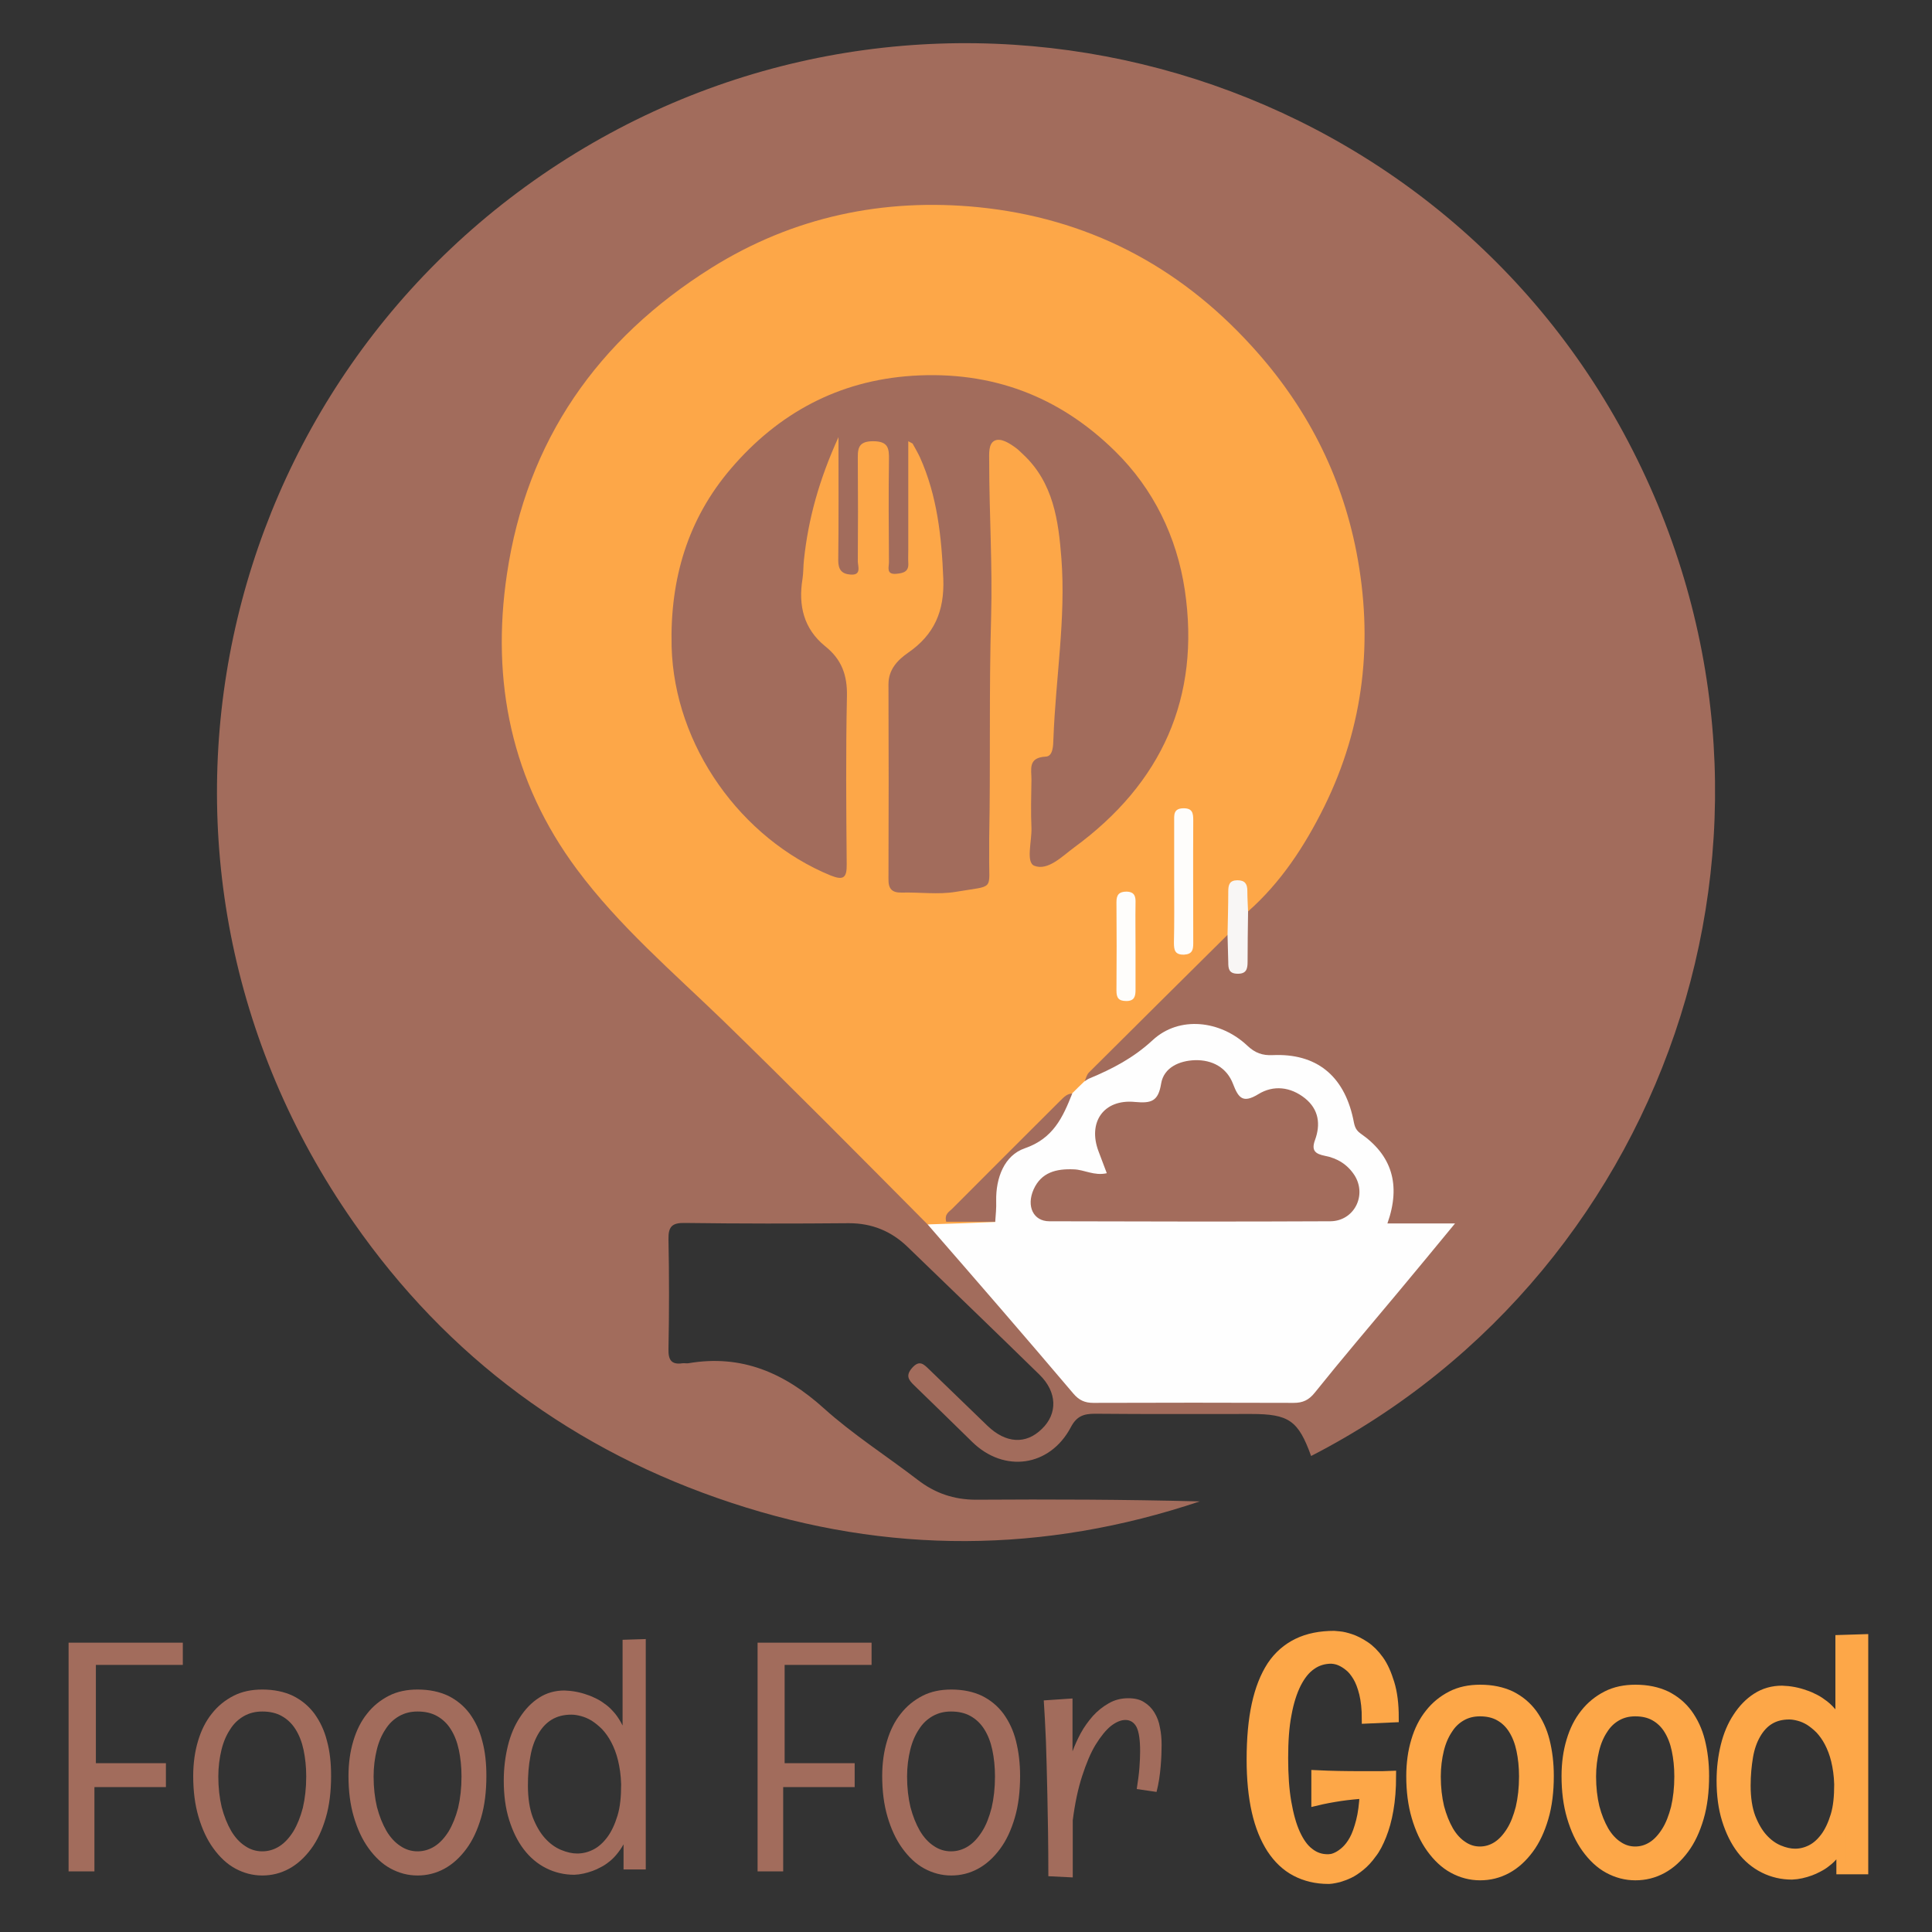 <?xml version="1.0" encoding="utf-8"?>
<!-- Generator: Adobe Illustrator 19.0.0, SVG Export Plug-In . SVG Version: 6.00 Build 0)  -->
<svg version="1.1" id="Layer_1" xmlns="http://www.w3.org/2000/svg" xmlns:xlink="http://www.w3.org/1999/xlink" x="0px" y="0px"
	 viewBox="0 0 800 800" style="enable-background:new 0 0 800 800;" xml:space="preserve">
<rect x="0" y="0" width="800" height="800" fill="#333333" stroke="none"/>
<style type="text/css">
	.st0{fill:#A26C5C;}
	.st1{fill:#FDA748;}
	.st2{fill:#FEFEFE;}
	.st3{fill:#F8F6F5;}
	.st4{fill:#FEFDFB;}
	.st5{fill:#A26C5D;}
	.st6{fill:#A36C5C;}
	.st7{fill:#FDA748;stroke:#FDA748;stroke-width:4;stroke-miterlimit:10;}
</style>
<g id="XMLID_1_">
	<path id="XMLID_10_" class="st0" d="M542.9,602.9c-5.3-14.7-9.2-17.4-24.8-17.4c-21.6,0-43.1,0.1-64.7-0.1c-4.7,0-7.6,1-10,5.6
		c-8.7,16.4-27.6,19-40.8,6.1c-8-7.8-16-15.7-24-23.4c-2.4-2.3-3.7-4.1-0.9-7.3c3.1-3.5,4.9-1.4,7.1,0.7c8,7.8,16.1,15.5,24.1,23.3
		c7.6,7.3,15.9,7.8,22.5,1.3c6.6-6.3,6.4-15.3-1-22.5c-18.1-17.7-36.3-35.2-54.5-52.8c-6.8-6.6-14.8-9.9-24.4-9.9
		c-22.6,0.2-45.2,0.2-67.9-0.1c-5.2-0.1-6.9,1.4-6.8,6.7c0.3,15.2,0.3,30.3,0,45.5c-0.1,4.4,1.1,6.6,5.8,5.9c0.8-0.1,1.6,0.1,2.4,0
		c22.1-3.8,39.9,4,56.2,18.7c12,10.8,25.8,19.6,38.7,29.5c7.2,5.6,15.1,8.3,24.3,8.3c30.9-0.2,61.7-0.1,92.6,0.7
		c-64.5,21.6-129.2,22-193.9,0.6C238,600.9,185.3,562.1,146.3,506C42.3,357,87.2,156.1,238.2,63.5c151.2-92.6,350-39.4,434.1,115.8
		C757,335.8,693.5,525.5,542.9,602.9z"/>
	<path id="XMLID_9_" class="st1" d="M384.1,507c-28.1-28.3-56.2-56.7-84.8-84.5c-20.8-20.1-43-39.1-60.4-62.5
		c-27.1-36.4-35.6-77.8-29-122.2c8.2-55.4,37.5-97.3,84.7-126.9c33.9-21.2,71.4-29,110.6-25.1c44.6,4.5,82.4,23.8,113,57.4
		c22.6,24.7,37.2,53.1,43.5,85.5c7,36.4,3.2,71.8-13.4,105.4c-8.1,16.3-17.9,31.3-31.6,43.4c-2.9-2.1-1.4-6-3.8-8.9
		c-2.8,2.1-1.8,5-2.1,7.6c-0.4,3.7,1.1,7.9-2.5,10.9c-19.2,19-38.3,38-57.4,57c-0.9,0.9-1.2,2.3-1.7,3.5c-0.2,3.6-3,5.1-5.4,7
		c-16.8,15.5-32.4,32.2-49.1,48.5c5.1,0.8,9.7-0.2,14.1,0.7c1.7,0.3,5.9-0.4,3.3,4C402.6,510.2,393.3,511.2,384.1,507z"/>
	<path id="XMLID_8_" class="st2" d="M384.1,507c9.3-0.3,18.7-0.6,28-1c-4.2-14.2,0.1-26,14.3-34.2c6-3.5,10.9-6.8,13.1-13.6
		c0.7-2.1,2.2-4.2,4.4-5.4c1.7-1.7,3.4-3.4,5.1-5c0.7-0.4,1.3-0.9,2-1.2c9.6-4,18.3-8.5,26.3-15.9c11-10.2,28.1-8.2,39.2,2.3
		c3.2,3,6.2,4.1,10.5,3.9c18-0.8,29.4,8.4,33.3,26.3c0.5,2.3,0.6,4.4,3,6.1c13,9,16.9,21.2,11.2,37.3c9,0,17.5,0,28,0
		c-8.7,10.6-16.1,19.5-23.5,28.4c-11.6,13.9-23.3,27.6-34.6,41.7c-2.5,3.1-5,4.2-8.7,4.2c-27.7-0.1-55.3-0.1-83,0
		c-3.5,0-5.9-1.1-8.2-3.8C424.5,553.5,404.3,530.2,384.1,507z"/>
	<path id="XMLID_7_" class="st3" d="M508.3,387.2c0.1-6,0.3-12.1,0.3-18.1c0-2.7,0.5-4.6,3.8-4.6c3.1,0,4.1,1.5,4.1,4.4
		c0,2.9,0.2,5.8,0.3,8.7c-0.1,6.9-0.2,13.8-0.2,20.7c0,3.1-0.6,5-4.3,4.9c-3.5-0.1-3.7-2.2-3.7-4.7
		C508.5,394.7,508.4,390.9,508.3,387.2z"/>
	<path id="XMLID_6_" class="st0" d="M376.1,182.7c0,15.1,0,29.9,0,44.7c0,1.9-0.1,3.7,0,5.6c0.3,3.7-1.9,4.3-4.9,4.6
		c-4.4,0.4-3.1-2.8-3.1-4.8c-0.1-14.1-0.2-28.2,0-42.3c0.1-4.9-0.3-7.8-6.6-7.8c-6.7,0-6.3,3.7-6.3,8.2c0.1,13.8,0.1,27.7,0,41.5
		c0,2.1,1.7,6-3.2,5.5c-3.5-0.3-4.9-2.1-4.9-5.8c0.2-16.2,0.1-32.5,0.1-51.1c-8,17.6-12.5,33.8-14.3,50.8c-0.3,2.6-0.2,5.3-0.6,7.9
		c-1.8,11,0.5,20.7,9.4,27.9c6.9,5.5,9.2,12.1,9,20.8c-0.5,23.1-0.3,46.3-0.1,69.4c0.1,5.8-1.4,6.8-6.7,4.7
		c-36.9-15.2-64.7-53.5-65.8-94.8c-0.7-28,6.7-52.8,24.6-73.7c19.5-22.8,44.4-36.4,75.1-38.4c32.8-2.1,60.7,8.4,83.9,31.2
		c16,15.7,25.6,35.6,28.9,57.5c6.6,44.5-9.6,80.1-45.8,106.6c-5,3.7-10.9,9.8-16.5,7.6c-3.6-1.4-1-10.2-1.2-15.7
		c-0.3-6.6-0.1-13.3,0-20c0-4.3-1.5-9.1,5.9-9.5c3.1-0.1,3.1-4.7,3.2-7.4c0.9-24.9,5.2-49.8,3.3-74.7c-1.2-15.6-3.3-31.3-15.8-43
		c-1-0.9-1.9-1.9-3-2.7c-2.6-1.9-6.1-4.2-8.7-3.1c-2.8,1.2-2.4,5.5-2.4,8.6c0,21.5,1.4,43.1,0.8,64.5c-0.9,30.6-0.2,61.1-0.8,91.7
		c0,2.4,0,4.8,0,7.2c-0.2,14.7,2.6,12.1-13.9,14.9c-7.2,1.2-14.9,0.1-22.3,0.3c-4.1,0.1-5.6-1.6-5.5-5.7c0.1-26.9,0.1-53.8,0-80.6
		c0-6.1,3.8-10,8.1-13c10.9-7.5,15.1-17.3,14.6-30.6c-0.7-17.4-2.5-34.4-9.7-50.4c-0.9-1.9-2-3.8-3-5.6
		C377.7,183.5,377.1,183.3,376.1,182.7z"/>
	<path id="XMLID_5_" class="st4" d="M486.2,364.9c0-8.2,0-16.4,0-24.7c0-2.6-0.4-5.4,3.7-5.5c3.9-0.1,4.2,2,4.2,5
		c-0.1,17,0,33.9,0,50.9c0,2.7-0.4,4.5-3.8,4.7c-3.9,0.1-4.2-2-4.2-5C486.3,381.9,486.2,373.4,486.2,364.9z"/>
	<path id="XMLID_4_" class="st5" d="M444,452.8c-3.9,9.8-7.8,18.6-19.7,22.7c-8.4,2.9-12,12.2-11.8,21.8c0.1,2.9-0.2,5.8-0.4,8.6
		c-6.8,0-13.7,0-20.3,0c-0.8-3.2,1.2-4.1,2.4-5.3c14.6-14.7,29.3-29.3,44-44C439.9,455.1,441.3,452.9,444,452.8z"/>
	<path id="XMLID_3_" class="st4" d="M470.2,392.4c0,5.8,0,11.7,0,17.5c0,2.7-0.5,4.6-3.8,4.6c-3.2,0-4.1-1.3-4.1-4.3
		c0.1-12.2,0.1-24.5,0-36.7c0-3,1.1-4.3,4.2-4.3c3.4,0.1,3.8,2.1,3.7,4.8C470.1,380.1,470.2,386.3,470.2,392.4z"/>
	<path id="XMLID_2_" class="st6" d="M458.3,485.8c-1.2-3.2-2.3-6.1-3.4-9c-4.6-12.1,2.1-21.8,15.1-20.5c6.7,0.6,9.6-0.2,10.8-7.6
		c1.1-6.7,7.6-9.5,14-9.7c7.1-0.2,13.2,3,15.8,9.9c2.2,5.7,4,8.1,10.4,4.2c6.3-3.9,13.4-3.1,19.4,1.7c5.7,4.6,6.5,10.8,4.1,17.3
		c-1.6,4.4,0.2,5.7,4.1,6.5c5.2,1,9.4,3.6,12.3,8.1c5.2,8.3-0.2,18.9-10,19c-38.8,0.2-77.6,0.1-116.4,0c-6.6,0-9.6-6.2-6.5-13.2
		c3.2-7.1,9.4-8.6,16.6-8.3C448.9,484.3,453.1,487,458.3,485.8z"/>
</g>
<g id="XMLID_12_">
	<path id="XMLID_13_" class="st0" d="M75.7,680.2v9.2h-36v40.7h29v9.9H39.1v34.9H28.4v-94.7H75.7z"/>
	<path id="XMLID_15_" class="st0" d="M137.1,735.4c0,6.4-0.7,12.2-2.2,17.3c-1.5,5.1-3.5,9.4-6.1,12.9c-2.6,3.5-5.6,6.3-9.1,8.2
		c-3.5,1.9-7.2,2.8-11.1,2.8c-4,0-7.7-1-11.2-2.9s-6.5-4.8-9.1-8.4c-2.6-3.6-4.6-7.9-6.1-13c-1.5-5.1-2.2-10.7-2.2-16.9
		c0-5.3,0.7-10.2,2-14.5c1.3-4.4,3.2-8.2,5.7-11.3c2.5-3.2,5.5-5.6,9-7.4c3.5-1.8,7.5-2.6,11.9-2.6c4.9,0,9.1,0.9,12.7,2.6
		c3.6,1.8,6.5,4.2,8.9,7.4c2.3,3.2,4.1,6.9,5.2,11.3C136.6,725.3,137.1,730.1,137.1,735.4z M126.8,735.6c0-4-0.4-7.7-1.1-11
		c-0.7-3.3-1.8-6.1-3.3-8.5c-1.5-2.4-3.4-4.2-5.7-5.5c-2.3-1.3-5-1.9-8.1-1.9c-2.8,0-5.3,0.6-7.6,1.9c-2.3,1.3-4.2,3.1-5.7,5.5
		c-1.6,2.4-2.8,5.2-3.6,8.5c-0.8,3.3-1.3,7-1.3,11c0,4.7,0.5,8.9,1.4,12.7c1,3.8,2.3,7,3.9,9.8c1.6,2.7,3.5,4.8,5.8,6.3
		c2.2,1.5,4.6,2.2,7.1,2.2c2.5,0,4.9-0.7,7.1-2.1c2.2-1.4,4.1-3.5,5.8-6.2c1.6-2.7,2.9-5.9,3.9-9.7
		C126.3,744.7,126.8,740.4,126.8,735.6z"/>
	<path id="XMLID_18_" class="st0" d="M201.4,735.4c0,6.4-0.7,12.2-2.2,17.3c-1.5,5.1-3.5,9.4-6.1,12.9c-2.6,3.5-5.6,6.3-9.1,8.2
		c-3.5,1.9-7.2,2.8-11.1,2.8c-4,0-7.7-1-11.2-2.9s-6.5-4.8-9.1-8.4c-2.6-3.6-4.6-7.9-6.1-13c-1.5-5.1-2.2-10.7-2.2-16.9
		c0-5.3,0.7-10.2,2-14.5c1.3-4.4,3.2-8.2,5.7-11.3c2.5-3.2,5.5-5.6,9-7.4c3.5-1.8,7.5-2.6,11.9-2.6c4.9,0,9.1,0.9,12.7,2.6
		c3.6,1.8,6.5,4.2,8.9,7.4c2.3,3.2,4.1,6.9,5.2,11.3C200.9,725.3,201.4,730.1,201.4,735.4z M191.1,735.6c0-4-0.4-7.7-1.1-11
		c-0.7-3.3-1.8-6.1-3.3-8.5c-1.5-2.4-3.4-4.2-5.7-5.5c-2.3-1.3-5-1.9-8.1-1.9c-2.8,0-5.3,0.6-7.6,1.9c-2.3,1.3-4.2,3.1-5.7,5.5
		c-1.6,2.4-2.8,5.2-3.6,8.5c-0.8,3.3-1.3,7-1.3,11c0,4.7,0.5,8.9,1.4,12.7c1,3.8,2.3,7,3.9,9.8c1.6,2.7,3.5,4.8,5.8,6.3
		c2.2,1.5,4.6,2.2,7.1,2.2c2.5,0,4.9-0.7,7.1-2.1c2.2-1.4,4.1-3.5,5.8-6.2c1.6-2.7,2.9-5.9,3.9-9.7
		C190.6,744.7,191.1,740.4,191.1,735.6z"/>
	<path id="XMLID_21_" class="st0" d="M267.4,678.7v95.4h-9.2v-10.4c-0.9,1.6-1.9,3-2.9,4.2c-1,1.2-2.1,2.3-3.2,3.1
		c-1.1,0.9-2.2,1.6-3.4,2.2c-1.1,0.6-2.2,1.1-3.3,1.5c-2.5,0.9-5,1.5-7.6,1.6c-4.1,0-8-0.9-11.6-2.7c-3.6-1.8-6.7-4.4-9.3-7.8
		c-2.6-3.4-4.6-7.5-6.1-12.3s-2.2-10.2-2.2-16.2c0-5.1,0.6-9.9,1.7-14.4c1.1-4.5,2.8-8.5,5-11.8c2.2-3.4,4.8-6.1,7.9-8.1
		c3.1-2,6.6-3,10.5-3c3.3,0.1,6.5,0.7,9.5,1.8c1.3,0.4,2.6,1,4,1.7c1.4,0.7,2.7,1.6,4,2.6c1.3,1,2.5,2.3,3.6,3.6
		c1.1,1.4,2.1,3,3,4.8v-35.5L267.4,678.7z M257.2,738.8c-0.1-3.7-0.6-7-1.3-9.9c-0.7-2.9-1.7-5.4-2.8-7.5c-1.1-2.1-2.4-3.9-3.8-5.4
		c-1.4-1.4-2.9-2.6-4.3-3.5c-1.5-0.9-2.9-1.5-4.4-1.9s-2.8-0.6-4-0.6c-3.2,0-5.9,0.7-8.2,2.1c-2.3,1.4-4.1,3.4-5.6,6
		c-1.5,2.6-2.6,5.7-3.2,9.3c-0.7,3.6-1,7.6-1,12c0,5.2,0.7,9.6,2,13.1c1.4,3.6,3.1,6.5,5.1,8.7c2,2.2,4.2,3.8,6.6,4.8
		c2.4,1,4.6,1.5,6.7,1.5c2.2,0,4.4-0.5,6.6-1.6c2.2-1.1,4.1-2.8,5.9-5.2c1.7-2.3,3.1-5.3,4.2-8.9S257.2,743.9,257.2,738.8z"/>
	<path id="XMLID_24_" class="st0" d="M360.9,680.2v9.2h-36v40.7h29v9.9h-29.6v34.9h-10.6v-94.7H360.9z"/>
	<path id="XMLID_26_" class="st0" d="M422.4,735.4c0,6.4-0.7,12.2-2.2,17.3c-1.5,5.1-3.5,9.4-6.1,12.9c-2.6,3.5-5.6,6.3-9.1,8.2
		c-3.5,1.9-7.2,2.8-11.1,2.8c-4,0-7.7-1-11.2-2.9s-6.5-4.8-9.1-8.4c-2.6-3.6-4.6-7.9-6.1-13c-1.5-5.1-2.2-10.7-2.2-16.9
		c0-5.3,0.7-10.2,2-14.5c1.3-4.4,3.2-8.2,5.7-11.3c2.5-3.2,5.5-5.6,9-7.4c3.5-1.8,7.5-2.6,11.9-2.6c4.9,0,9.1,0.9,12.7,2.6
		c3.6,1.8,6.5,4.2,8.9,7.4c2.3,3.2,4.1,6.9,5.2,11.3C421.8,725.3,422.4,730.1,422.4,735.4z M412,735.6c0-4-0.4-7.7-1.1-11
		c-0.7-3.3-1.8-6.1-3.3-8.5c-1.5-2.4-3.4-4.2-5.7-5.5c-2.3-1.3-5-1.9-8.1-1.9c-2.8,0-5.3,0.6-7.6,1.9c-2.3,1.3-4.2,3.1-5.7,5.5
		c-1.6,2.4-2.8,5.2-3.6,8.5c-0.8,3.3-1.3,7-1.3,11c0,4.7,0.5,8.9,1.4,12.7c1,3.8,2.3,7,3.9,9.8c1.6,2.7,3.5,4.8,5.8,6.3
		c2.2,1.5,4.6,2.2,7.1,2.2c2.5,0,4.9-0.7,7.1-2.1c2.2-1.4,4.1-3.5,5.8-6.2s2.9-5.9,3.9-9.7C411.5,744.7,412,740.4,412,735.6z"/>
	<path id="XMLID_29_" class="st0" d="M467.2,703.2c2.6,0,4.8,0.5,6.5,1.6c1.8,1.1,3.2,2.5,4.3,4.3c1.1,1.8,1.9,3.8,2.3,6.2
		c0.5,2.3,0.7,4.8,0.7,7.3c0,2.5-0.1,5.4-0.4,8.9c-0.3,3.5-0.8,7-1.7,10.5l-8.2-1.2c0.5-3.2,0.9-6.1,1.1-8.7c0.2-2.7,0.3-5,0.3-6.9
		c0-4.8-0.5-8.1-1.5-10.1c-1-1.9-2.6-2.9-4.6-2.9c-1.8,0-3.8,0.8-6,2.5c-2.1,1.7-4.2,4.3-6.3,7.7c-2.1,3.4-3.9,7.8-5.6,13
		c-1.7,5.2-3,11.3-3.9,18.4v23.6l-10.1-0.5c0-13-0.2-24.1-0.4-33.3c-0.2-9.2-0.4-16.7-0.6-22.6c-0.3-6.9-0.6-12.5-0.9-16.9l11.9-0.8
		v21.9c0.9-2.4,2-4.9,3.4-7.5c1.4-2.6,3.1-4.9,5-7.1c1.9-2.1,4.1-3.9,6.6-5.3C461.5,703.9,464.2,703.2,467.2,703.2z"/>
	<path id="XMLID_31_" class="st7" d="M565.9,711.7c0-4.1-0.4-7.6-1.1-10.5c-0.7-2.8-1.6-5.2-2.7-7c-1.1-1.8-2.2-3.2-3.5-4.2
		c-1.2-1-2.4-1.7-3.5-2.2c-1.1-0.5-2.3-0.8-3.8-0.9c-3,0-5.8,0.8-8.2,2.5c-2.5,1.7-4.5,4.2-6.3,7.7c-1.7,3.4-3.1,7.7-4,12.8
		c-1,5.1-1.4,11.1-1.4,18.1c0,6.9,0.4,13,1.3,18.2c0.9,5.2,2.1,9.6,3.7,13.1c1.6,3.5,3.5,6.2,5.8,7.9c2.3,1.8,4.8,2.6,7.6,2.6
		c0.1,0,0.5,0,1.3-0.1c0.8-0.1,1.7-0.4,2.7-0.9c1-0.5,2.2-1.3,3.4-2.4c1.2-1.1,2.4-2.6,3.5-4.6c1.1-2,2-4.6,2.8-7.7
		c0.8-3.1,1.3-6.9,1.5-11.4c-3.4,0.3-6.8,0.6-10.1,1.1c-3.3,0.5-6.6,1.1-9.9,1.9V735c6.2,0.3,12.3,0.4,18.3,0.4c2.1,0,4.3,0,6.4,0
		s4.2,0,6.4-0.1c0,5.4-0.4,10.1-1.1,14.1c-0.7,4.1-1.7,7.6-2.9,10.6c-1.2,3-2.5,5.6-4.1,7.6c-1.5,2.1-3.1,3.8-4.7,5.1
		s-3.2,2.4-4.7,3.1c-1.5,0.7-2.9,1.2-4.2,1.6c-1.2,0.3-2.3,0.5-3,0.6c-0.8,0.1-1.2,0.1-1.3,0.1c-5.1,0-9.6-1.1-13.6-3.2
		c-4-2.1-7.3-5.3-10-9.4c-2.7-4.2-4.8-9.3-6.2-15.5c-1.4-6.2-2.1-13.3-2.1-21.4c0-8.8,0.7-16.4,2.1-22.8c1.4-6.4,3.5-11.7,6.3-16
		c2.8-4.2,6.4-7.3,10.7-9.4c4.3-2.1,9.4-3.1,15.2-3.1c0.1,0,0.8,0.1,2.1,0.2c1.3,0.1,2.9,0.5,4.7,1.1c1.8,0.6,3.8,1.6,5.9,3
		c2.1,1.4,4,3.3,5.8,5.8c1.8,2.5,3.2,5.7,4.4,9.6c1.2,3.9,1.8,8.6,1.8,14.2L565.9,711.7z"/>
	<path id="XMLID_33_" class="st7" d="M641.4,735.4c0,6.4-0.7,12.2-2.2,17.3c-1.5,5.1-3.5,9.4-6.1,12.9c-2.6,3.5-5.6,6.3-9.1,8.2
		c-3.5,1.9-7.2,2.8-11.1,2.8c-4,0-7.7-1-11.2-2.9s-6.5-4.8-9.1-8.4c-2.6-3.6-4.6-7.9-6.1-13c-1.5-5.1-2.2-10.7-2.2-16.9
		c0-5.3,0.7-10.2,2-14.5c1.3-4.4,3.2-8.2,5.7-11.3c2.5-3.2,5.5-5.6,9-7.4c3.5-1.8,7.5-2.6,11.9-2.6c4.9,0,9.1,0.9,12.7,2.6
		c3.6,1.8,6.5,4.2,8.9,7.4c2.3,3.2,4.1,6.9,5.2,11.3C640.8,725.3,641.4,730.1,641.4,735.4z M631,735.6c0-4-0.4-7.7-1.1-11
		c-0.7-3.3-1.8-6.1-3.3-8.5c-1.5-2.4-3.4-4.2-5.7-5.5c-2.3-1.3-5-1.9-8.1-1.9c-2.8,0-5.3,0.6-7.6,1.9c-2.3,1.3-4.2,3.1-5.7,5.5
		c-1.6,2.4-2.8,5.2-3.6,8.5c-0.8,3.3-1.3,7-1.3,11c0,4.7,0.5,8.9,1.4,12.7c1,3.8,2.3,7,3.9,9.8c1.6,2.7,3.5,4.8,5.8,6.3
		c2.2,1.5,4.6,2.2,7.1,2.2c2.5,0,4.9-0.7,7.1-2.1c2.2-1.4,4.1-3.5,5.8-6.2s2.9-5.9,3.9-9.7C630.5,744.7,631,740.4,631,735.6z"/>
	<path id="XMLID_36_" class="st7" d="M705.7,735.4c0,6.4-0.7,12.2-2.2,17.3c-1.5,5.1-3.5,9.4-6.1,12.9c-2.6,3.5-5.6,6.3-9.1,8.2
		c-3.5,1.9-7.2,2.8-11.1,2.8c-4,0-7.7-1-11.2-2.9s-6.5-4.8-9.1-8.4c-2.6-3.6-4.6-7.9-6.1-13c-1.5-5.1-2.2-10.7-2.2-16.9
		c0-5.3,0.7-10.2,2-14.5c1.3-4.4,3.2-8.2,5.7-11.3c2.5-3.2,5.5-5.6,9-7.4c3.5-1.8,7.5-2.6,11.9-2.6c4.9,0,9.1,0.9,12.7,2.6
		c3.6,1.8,6.5,4.2,8.9,7.4c2.3,3.2,4.1,6.9,5.2,11.3C705.1,725.3,705.7,730.1,705.7,735.4z M695.3,735.6c0-4-0.4-7.7-1.1-11
		c-0.7-3.3-1.8-6.1-3.3-8.5c-1.5-2.4-3.4-4.2-5.7-5.5c-2.3-1.3-5-1.9-8.1-1.9c-2.8,0-5.3,0.6-7.6,1.9c-2.3,1.3-4.2,3.1-5.7,5.5
		c-1.6,2.4-2.8,5.2-3.6,8.5c-0.8,3.3-1.3,7-1.3,11c0,4.7,0.5,8.9,1.4,12.7c1,3.8,2.3,7,3.9,9.8c1.6,2.7,3.5,4.8,5.8,6.3
		c2.2,1.5,4.6,2.2,7.1,2.2c2.5,0,4.9-0.7,7.1-2.1c2.2-1.4,4.1-3.5,5.8-6.2s2.9-5.9,3.9-9.7C694.8,744.7,695.3,740.4,695.3,735.6z"/>
	<path id="XMLID_39_" class="st7" d="M771.6,678.7v95.4h-9.2v-10.4c-0.9,1.6-1.9,3-2.9,4.2c-1,1.2-2.1,2.3-3.2,3.1
		c-1.1,0.9-2.2,1.6-3.4,2.2c-1.1,0.6-2.2,1.1-3.3,1.5c-2.5,0.9-5,1.5-7.6,1.6c-4.1,0-8-0.9-11.6-2.7c-3.6-1.8-6.7-4.4-9.3-7.8
		c-2.6-3.4-4.6-7.5-6.1-12.3s-2.2-10.2-2.2-16.2c0-5.1,0.6-9.9,1.7-14.4c1.1-4.5,2.8-8.5,5-11.8c2.2-3.4,4.8-6.1,7.9-8.1
		c3.1-2,6.6-3,10.5-3c3.3,0.1,6.5,0.7,9.5,1.8c1.3,0.4,2.6,1,4,1.7c1.4,0.7,2.7,1.6,4,2.6c1.3,1,2.5,2.3,3.6,3.6
		c1.1,1.4,2.1,3,3,4.8v-35.5L771.6,678.7z M761.5,738.8c-0.1-3.7-0.6-7-1.3-9.9c-0.7-2.9-1.7-5.4-2.8-7.5c-1.1-2.1-2.4-3.9-3.8-5.4
		c-1.4-1.4-2.9-2.6-4.3-3.5c-1.5-0.9-2.9-1.5-4.4-1.9c-1.5-0.4-2.8-0.6-4-0.6c-3.2,0-5.9,0.7-8.2,2.1c-2.3,1.4-4.1,3.4-5.6,6
		c-1.5,2.6-2.6,5.7-3.2,9.3s-1,7.6-1,12c0,5.2,0.7,9.6,2,13.1c1.4,3.6,3.1,6.5,5.1,8.7c2,2.2,4.2,3.8,6.6,4.8c2.4,1,4.6,1.5,6.7,1.5
		c2.2,0,4.4-0.5,6.6-1.6c2.2-1.1,4.1-2.8,5.9-5.2c1.7-2.3,3.1-5.3,4.2-8.9S761.5,743.9,761.5,738.8z"/>
</g>
</svg>
